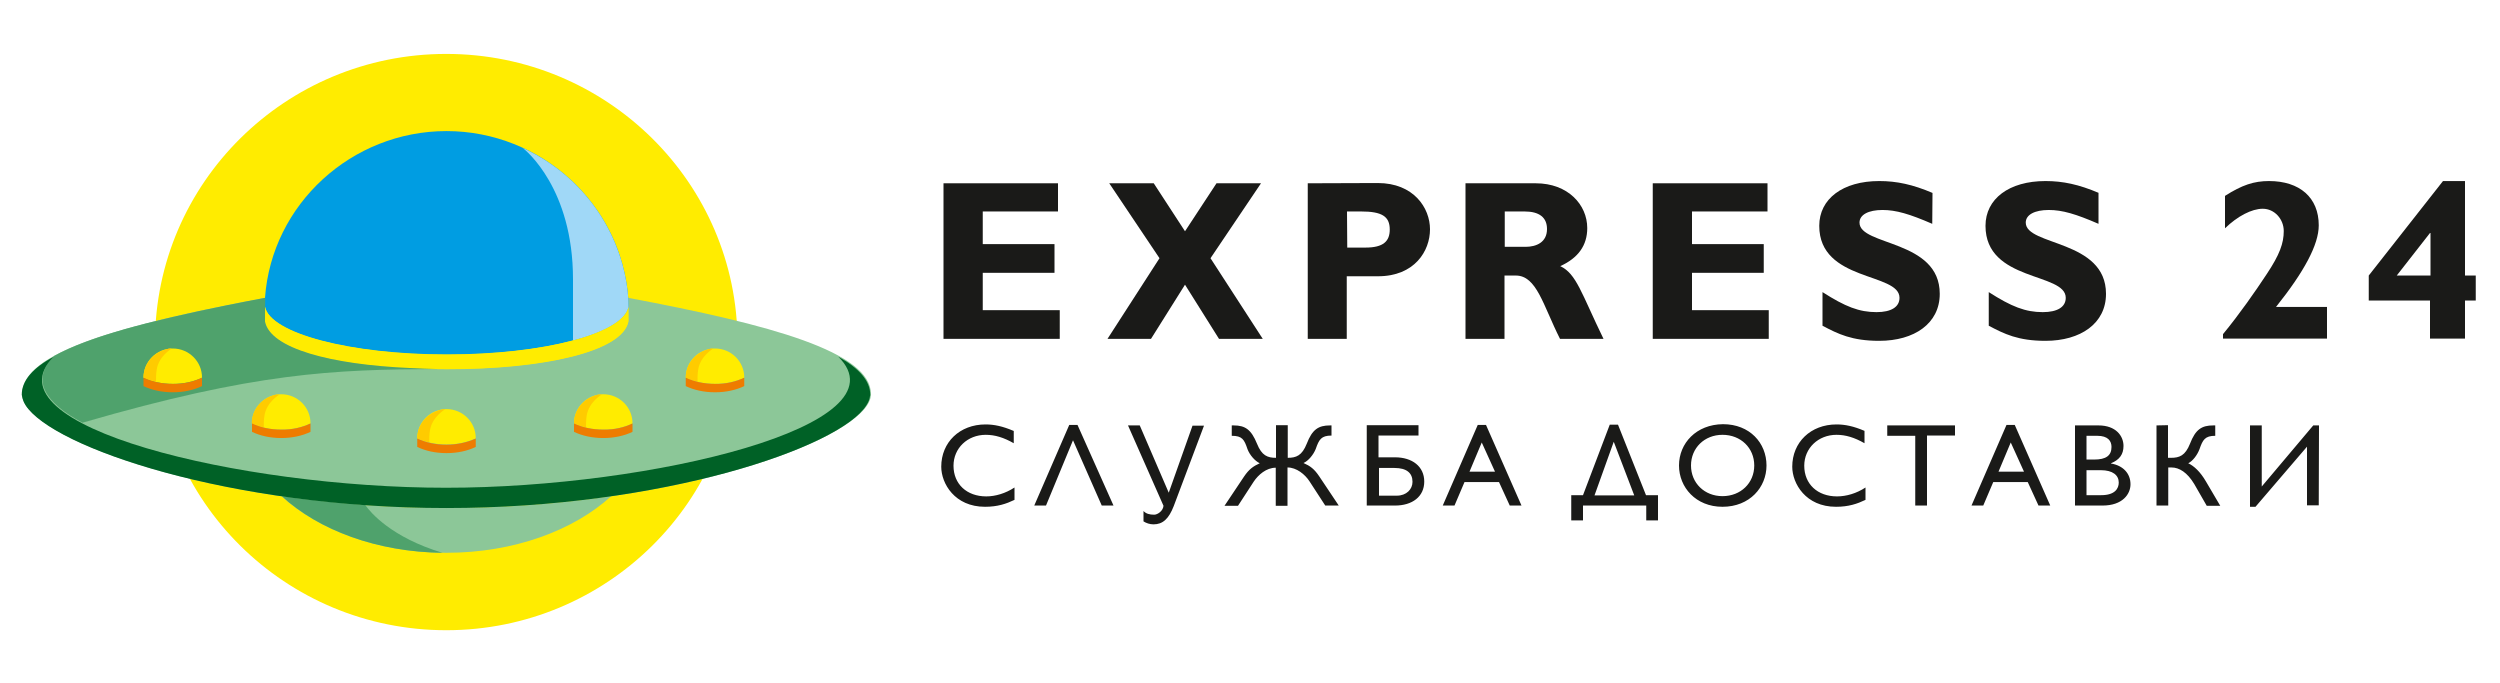 <svg width="150" height="41" viewBox="0 0 150 41" fill="none" xmlns="http://www.w3.org/2000/svg">
<path d="M63.585 18.61H58.965V16.369H63.27V14.647H58.965V12.688H63.48V10.997H56.61V20.331H63.585V18.61Z" fill="#1A1A18"/>
<path d="M78.465 10.997V20.331H80.805V16.576H82.68C84.87 16.576 85.8 15.063 85.8 13.757C85.8 12.481 84.825 10.982 82.665 10.982L78.465 10.997ZM80.82 12.688H81.66C82.92 12.688 83.385 12.985 83.385 13.772C83.385 14.469 83.01 14.855 81.93 14.855H80.835L80.82 12.688Z" fill="#1A1A18"/>
<path d="M87.93 10.997V20.331H90.27V16.532H90.945C92.205 16.532 92.58 18.313 93.6 20.331H96.21C94.875 17.586 94.59 16.428 93.615 15.968C94.695 15.478 95.235 14.722 95.235 13.683C95.235 12.288 94.08 10.997 92.145 10.997H87.93ZM90.285 12.688H91.47C92.355 12.688 92.82 13.044 92.82 13.742C92.82 14.543 92.175 14.81 91.53 14.81H90.285V12.688Z" fill="#1A1A18"/>
<path d="M106.125 18.61H101.52V16.369H105.825V14.647H101.52V12.688H106.05V10.997H99.165V20.331H106.125V18.61Z" fill="#1A1A18"/>
<path d="M115.95 11.575C114.765 11.071 113.805 10.863 112.755 10.863C110.565 10.863 109.155 11.931 109.155 13.549C109.155 16.918 113.97 16.339 113.97 17.868C113.97 18.417 113.475 18.728 112.59 18.728C111.555 18.728 110.715 18.402 109.35 17.526V19.544C110.28 20.034 111.105 20.45 112.755 20.45C114.855 20.45 116.385 19.411 116.385 17.63C116.385 14.365 111.57 14.766 111.57 13.356C111.57 12.881 112.11 12.599 112.95 12.599C113.76 12.599 114.57 12.837 115.935 13.43L115.95 11.575Z" fill="#1A1A18"/>
<path d="M125.925 11.575C124.74 11.071 123.78 10.863 122.73 10.863C120.54 10.863 119.13 11.931 119.13 13.549C119.13 16.918 123.945 16.339 123.945 17.868C123.945 18.417 123.45 18.728 122.565 18.728C121.53 18.728 120.69 18.402 119.325 17.526V19.544C120.255 20.034 121.08 20.45 122.73 20.45C124.83 20.45 126.36 19.411 126.36 17.63C126.36 14.365 121.545 14.766 121.545 13.356C121.545 12.881 122.085 12.599 122.925 12.599C123.735 12.599 124.545 12.837 125.91 13.43V11.575H125.925Z" fill="#1A1A18"/>
<path d="M139.62 18.417H136.56C138.255 16.294 139.125 14.677 139.125 13.519C139.125 11.857 137.985 10.863 136.14 10.863C135.24 10.863 134.52 11.1 133.5 11.753V13.697C134.25 12.97 135.105 12.525 135.765 12.525C136.47 12.525 137.025 13.148 137.025 13.861C137.025 14.588 136.785 15.271 136.005 16.443C135.33 17.467 134.37 18.847 133.38 20.049V20.316H139.62V18.417Z" fill="#1A1A18"/>
<path d="M147.915 10.863H146.58L142.125 16.532V18.031H145.8V20.316H147.9V18.031H148.545V16.532H147.9V10.863H147.915ZM145.8 13.979H145.83V16.532H143.805L145.8 13.979Z" fill="#1A1A18"/>
<path d="M71.1 13.876L69.225 10.997H66.555L69.57 15.493L66.45 20.331H69.06L71.1 17.081L73.14 20.331H75.765L72.63 15.493L75.66 10.997H72.99L71.1 13.876Z" fill="#1A1A18"/>
<path d="M60.81 25.852C60.15 25.57 59.64 25.466 59.13 25.466C57.585 25.466 56.475 26.534 56.475 28.003C56.475 29.013 57.285 30.407 59.1 30.407C59.85 30.407 60.375 30.23 60.87 29.992V29.25C60.33 29.606 59.715 29.784 59.175 29.784C58.005 29.784 57.21 29.042 57.21 27.944C57.21 26.89 58.05 26.089 59.145 26.089C59.7 26.089 60.225 26.252 60.825 26.594V25.852H60.81ZM64.65 25.495H64.155L62.055 30.333H62.76L64.38 26.416L66.105 30.333H66.81L64.65 25.495ZM68.385 25.525H67.68L69.81 30.348C69.78 30.675 69.435 30.882 69.255 30.882C68.97 30.882 68.76 30.823 68.61 30.66V31.283C68.775 31.387 68.985 31.461 69.21 31.461C69.765 31.461 70.125 31.135 70.425 30.363L72.24 25.54H71.55L70.125 29.562L68.385 25.525ZM76.56 27.469C76.05 27.469 75.705 27.336 75.42 26.623C75.075 25.777 74.715 25.525 74.025 25.525H73.905V26.148C74.535 26.148 74.655 26.371 74.85 26.95C74.985 27.306 75.3 27.662 75.585 27.796C75.195 27.974 74.94 28.152 74.64 28.597L73.47 30.348H74.28L75.225 28.894C75.495 28.493 75.975 28.063 76.545 28.063V30.348H77.25V28.048C77.79 28.048 78.3 28.463 78.57 28.879L79.515 30.333H80.325L79.155 28.582C78.855 28.137 78.615 27.959 78.21 27.781C78.51 27.647 78.81 27.276 78.945 26.935C79.14 26.371 79.275 26.134 79.89 26.134V25.525H79.8C79.11 25.525 78.735 25.763 78.405 26.623C78.12 27.336 77.775 27.469 77.265 27.469V25.51H76.56V27.469ZM82.035 30.333H83.7C84.735 30.333 85.455 29.799 85.455 28.894C85.455 27.989 84.735 27.439 83.7 27.439H82.71V26.134H85.11V25.51H82.005V30.333H82.035ZM82.74 28.078H83.67C84.39 28.078 84.75 28.374 84.75 28.909C84.75 29.354 84.39 29.74 83.805 29.74H82.74V28.078ZM89.16 25.495H88.665L86.565 30.333H87.27L87.87 28.924H89.94L90.585 30.333H91.29L89.16 25.495ZM88.905 26.549L89.7 28.3H88.17L88.905 26.549ZM99.465 29.71H98.76L97.08 25.481H96.585L94.98 29.71H94.275V31.224H94.98V30.333H98.775V31.224H99.48V29.71H99.465ZM96.825 26.505L98.055 29.725H95.67L96.825 26.505ZM100.74 27.929C100.74 29.235 101.745 30.407 103.35 30.407C104.985 30.407 105.99 29.235 105.99 27.929C105.99 26.579 104.985 25.451 103.38 25.451C101.775 25.466 100.74 26.594 100.74 27.929ZM101.46 27.929C101.46 26.876 102.27 26.089 103.35 26.089C104.445 26.089 105.255 26.876 105.255 27.929C105.255 28.983 104.445 29.769 103.35 29.769C102.27 29.769 101.46 28.983 101.46 27.929ZM111.87 25.852C111.21 25.57 110.7 25.466 110.19 25.466C108.645 25.466 107.535 26.534 107.535 28.003C107.535 29.013 108.345 30.407 110.16 30.407C110.91 30.407 111.435 30.23 111.93 29.992V29.25C111.39 29.606 110.775 29.784 110.22 29.784C109.05 29.784 108.255 29.042 108.255 27.944C108.255 26.89 109.095 26.089 110.19 26.089C110.745 26.089 111.27 26.252 111.87 26.594V25.852ZM117.3 25.525H113.235V26.148H114.915V30.333H115.62V26.134H117.3V25.525ZM120.885 25.495H120.39L118.29 30.333H118.995L119.595 28.924H121.665L122.31 30.333H123.015L120.885 25.495ZM120.645 26.549L121.44 28.3H119.91L120.645 26.549ZM124.5 30.333H126.15C127.365 30.333 127.83 29.636 127.83 29.057C127.83 28.404 127.38 27.929 126.66 27.811V27.796C127.17 27.588 127.41 27.261 127.41 26.757C127.41 26.163 126.96 25.525 125.91 25.525H124.5V30.333ZM125.19 26.148H125.835C126.48 26.148 126.69 26.46 126.69 26.816C126.69 27.336 126.36 27.573 125.655 27.573H125.19V26.148ZM125.19 28.211H126.045C126.78 28.211 127.125 28.523 127.125 28.953C127.125 29.309 126.9 29.71 126.075 29.71H125.19V28.211ZM129.39 25.525V30.333H130.095V28.048H130.29C130.755 28.048 131.235 28.345 131.655 29.042L132.405 30.348H133.215L132.36 28.894C132.015 28.3 131.64 27.959 131.295 27.796C131.565 27.662 131.835 27.306 131.97 26.95C132.165 26.386 132.3 26.148 132.915 26.148V25.525H132.795C132.105 25.525 131.73 25.763 131.4 26.623C131.115 27.336 130.77 27.469 130.26 27.469H130.08V25.51L129.39 25.525ZM139.14 25.525H138.795L135.705 29.191V25.525H135V30.407H135.33L138.42 26.801V30.319H139.125L139.14 25.525Z" fill="#1A1A18"/>
<path d="M26.775 3.235C36.42 3.235 44.25 10.982 44.25 20.524C44.25 30.066 36.42 37.813 26.775 37.813C17.13 37.813 9.3 30.066 9.3 20.524C9.315 10.967 17.13 3.235 26.775 3.235Z" fill="#FFEC00"/>
<path d="M26.775 30.482C12.705 30.482 1.32 26.193 1.32 23.655C1.32 21.103 7.29 19.5 15.9 17.868C15.885 18.343 15.885 18.802 15.885 19.277C16.245 21.147 20.955 22.142 26.79 22.142C32.625 22.142 37.335 21.088 37.695 19.277C37.695 18.802 37.695 18.343 37.68 17.868C46.275 19.485 52.26 21.118 52.26 23.655C52.245 26.193 40.845 30.482 26.775 30.482Z" fill="#8CC798"/>
<path d="M36.675 29.769C34.41 31.832 30.825 33.168 26.775 33.168C22.74 33.168 19.14 31.832 16.89 29.769C19.92 30.215 23.28 30.482 26.775 30.482C30.285 30.482 33.645 30.215 36.675 29.769Z" fill="#8CC798"/>
<path d="M26.55 33.168C22.605 33.123 19.11 31.802 16.905 29.769C18.495 29.992 20.175 30.17 21.915 30.304C22.23 30.749 23.49 32.248 26.55 33.168Z" fill="#4FA26C"/>
<path d="M26.79 7.865C21.105 7.865 16.305 12.243 15.9 17.868V18.402C16.215 19.99 20.97 21.266 26.805 21.266C32.64 21.266 37.395 20.019 37.71 18.402L37.695 17.882C37.275 12.258 32.475 7.865 26.79 7.865Z" fill="#009DE2"/>
<path d="M34.365 20.42L34.47 20.405C35.385 20.168 37.485 19.5 37.71 18.417L37.695 17.897C37.425 14.217 35.235 10.878 31.875 9.127C31.71 9.053 31.605 8.978 31.38 8.889C31.545 9.023 34.38 11.308 34.38 16.755V20.42H34.365Z" fill="#A0D8F7"/>
<path d="M15.9 18.417V19.292C16.26 21.162 20.97 22.156 26.805 22.156C32.64 22.156 37.35 21.103 37.71 19.292V18.417C37.395 20.005 32.64 21.281 26.805 21.281C20.97 21.281 16.2 20.005 15.9 18.417Z" fill="#FFEC00"/>
<path d="M26.79 24.546C27.765 24.546 28.545 25.332 28.545 26.282V26.297C28.05 26.534 27.45 26.668 26.79 26.668C26.13 26.668 25.53 26.534 25.035 26.297V26.282C25.035 25.332 25.83 24.546 26.79 24.546Z" fill="#FFEC00"/>
<path d="M25.035 26.312V26.267C25.05 25.51 25.575 24.872 26.265 24.649L26.31 24.635L26.355 24.62L26.385 24.605H26.4L26.43 24.59H26.445H26.46L26.505 24.575L26.535 24.561H26.55H26.58H26.595H26.625H26.64H26.67H26.7C26.685 24.575 25.935 25.006 25.8 25.807C25.755 26.074 25.755 26.326 25.755 26.549C25.485 26.49 25.23 26.401 25.035 26.312Z" fill="#FFCB00"/>
<path d="M28.545 26.312V26.816C28.05 27.054 27.45 27.187 26.79 27.187C26.13 27.187 25.53 27.054 25.035 26.816V26.312C25.53 26.549 26.13 26.683 26.79 26.683C27.435 26.683 28.065 26.534 28.545 26.312Z" fill="#EE7C00"/>
<path d="M16.875 23.655C17.85 23.655 18.63 24.442 18.63 25.392V25.406C18.135 25.644 17.535 25.777 16.875 25.777C16.215 25.777 15.615 25.644 15.12 25.406V25.392C15.105 24.442 15.915 23.655 16.875 23.655Z" fill="#FFEC00"/>
<path d="M15.105 25.406V25.362C15.12 24.605 15.645 23.967 16.335 23.744L16.38 23.729L16.425 23.715L16.455 23.7H16.47L16.5 23.685H16.515H16.53L16.575 23.67H16.605H16.62H16.65H16.665H16.695H16.71H16.74H16.77C16.755 23.685 16.005 24.115 15.87 24.917C15.825 25.184 15.825 25.436 15.825 25.659C15.57 25.584 15.315 25.51 15.105 25.406Z" fill="#FFCB00"/>
<path d="M18.63 25.406V25.911C18.135 26.148 17.535 26.282 16.875 26.282C16.215 26.282 15.615 26.148 15.12 25.911V25.406C15.615 25.644 16.215 25.777 16.875 25.777C17.52 25.792 18.135 25.644 18.63 25.406Z" fill="#EE7C00"/>
<path d="M36.195 23.655C37.17 23.655 37.95 24.442 37.95 25.392V25.406C37.455 25.644 36.855 25.777 36.195 25.777C35.535 25.777 34.935 25.644 34.44 25.406V25.392C34.44 24.442 35.235 23.655 36.195 23.655Z" fill="#FFEC00"/>
<path d="M34.44 25.406V25.362C34.455 24.605 34.98 23.967 35.67 23.744L35.715 23.729L35.76 23.715L35.79 23.7H35.805L35.835 23.685H35.85H35.865L35.91 23.67H35.94H35.955H35.985H36H36.03H36.045H36.075H36.105C36.09 23.685 35.34 24.115 35.205 24.917C35.16 25.184 35.16 25.436 35.16 25.659C34.89 25.584 34.665 25.51 34.44 25.406Z" fill="#FFCB00"/>
<path d="M37.95 25.406V25.911C37.455 26.148 36.855 26.282 36.195 26.282C35.535 26.282 34.935 26.148 34.44 25.911V25.406C34.935 25.644 35.535 25.777 36.195 25.777C36.855 25.792 37.47 25.644 37.95 25.406Z" fill="#EE7C00"/>
<path d="M42.9 20.91C43.875 20.91 44.655 21.696 44.655 22.646V22.661C44.16 22.898 43.56 23.032 42.9 23.032C42.24 23.032 41.64 22.898 41.145 22.661V22.646C41.145 21.696 41.925 20.91 42.9 20.91Z" fill="#FFEC00"/>
<path d="M41.145 22.661V22.616C41.16 21.86 41.685 21.221 42.375 20.999L42.42 20.984L42.465 20.969L42.495 20.954H42.51L42.54 20.939H42.555L42.6 20.925L42.63 20.91H42.645H42.675H42.69H42.72H42.735H42.765H42.795C42.78 20.925 42.03 21.355 41.895 22.156C41.85 22.424 41.85 22.676 41.85 22.898C41.58 22.839 41.355 22.765 41.145 22.661Z" fill="#FFCB00"/>
<path d="M44.655 22.661V23.166C44.16 23.403 43.56 23.537 42.9 23.537C42.24 23.537 41.64 23.403 41.145 23.166V22.661C41.64 22.898 42.24 23.032 42.9 23.032C43.56 23.047 44.16 22.898 44.655 22.661Z" fill="#EE7C00"/>
<path d="M3.255 21.355C5.34 20.198 9 19.248 13.62 18.313C14.385 18.164 15.165 18.001 15.915 17.868V17.912C15.9 18.372 15.9 18.832 15.9 19.292C16.215 20.91 19.845 21.874 24.615 22.082C25.14 22.112 25.68 22.127 26.22 22.142C19.995 22.171 15.315 22.349 4.95 25.362C2.685 24.16 1.815 22.78 3.255 21.355Z" fill="#4FA26C"/>
<path d="M26.775 30.482C13.845 30.482 3.15 26.861 1.53 24.308C1.395 24.1 1.35 23.907 1.32 23.759C1.32 23.729 1.305 23.7 1.305 23.685C1.305 22.824 1.995 22.067 3.225 21.399C-0.975 25.555 14.4 29.265 26.76 29.265C39.12 29.265 54.48 25.525 50.295 21.399C51.525 22.082 52.215 22.839 52.215 23.685C52.215 23.715 52.215 23.744 52.2 23.759C52.185 23.922 52.125 24.1 51.99 24.308C50.4 26.861 39.72 30.482 26.775 30.482Z" fill="#006126"/>
<path d="M10.365 20.91C11.34 20.91 12.12 21.696 12.12 22.646V22.661C11.625 22.898 11.025 23.032 10.365 23.032C9.705 23.032 9.105 22.898 8.61 22.661V22.646C8.61 21.696 9.39 20.91 10.365 20.91Z" fill="#FFEC00"/>
<path d="M8.61 22.661V22.616C8.625 21.86 9.15 21.221 9.84 20.999L9.885 20.984L9.93 20.969L9.96 20.954H9.975L10.005 20.939H10.02H10.05L10.095 20.925L10.125 20.91H10.14H10.17H10.2H10.23H10.245H10.275H10.305C10.29 20.925 9.54 21.355 9.405 22.156C9.36 22.424 9.36 22.676 9.36 22.898C9.045 22.839 8.82 22.765 8.61 22.661Z" fill="#FFCB00"/>
<path d="M12.12 22.661V23.166C11.625 23.403 11.025 23.537 10.365 23.537C9.705 23.537 9.105 23.403 8.61 23.166V22.661C9.105 22.898 9.705 23.032 10.365 23.032C11.025 23.047 11.625 22.898 12.12 22.661Z" fill="#EE7C00"/>
</svg>
